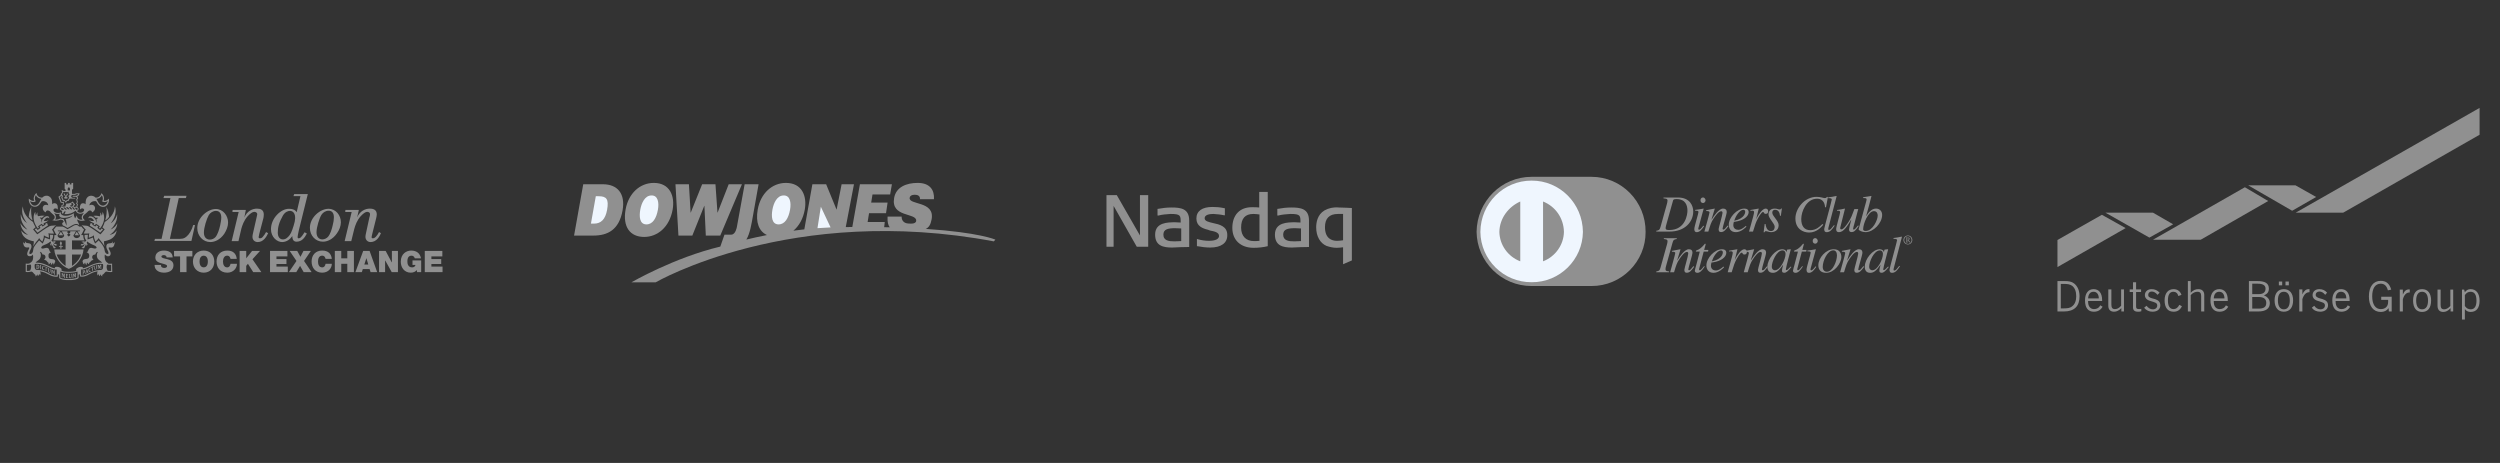 <svg width="1080" height="200" viewBox="0 0 1080 200" fill="none" xmlns="http://www.w3.org/2000/svg">
<rect x="0" y="0" width="1080" height="200" fill="#333333" stroke="none"/>
<path fill-rule="evenodd" clip-rule="evenodd" d="M84.246 97.225L82.695 104.082H66.697L66.942 103.185H69.798L73.635 85.552H70.615L70.94 84.573H80.572L80.327 85.552H77.226L73.39 103.185H76.491C78.532 103.185 79.348 103.266 80.654 102.123C81.634 101.307 82.858 99.511 83.43 97.226H84.246V97.225ZM90.858 104.57C87.757 104.57 85.226 101.957 85.226 98.53C85.226 93.96 89.715 90.286 93.225 90.286C96.408 90.286 98.531 93.225 98.531 96.082C98.531 97.796 97.878 99.429 96.898 100.979C95.103 103.592 92.735 104.57 90.858 104.57ZM95.592 93.96C95.592 92.409 94.94 91.103 93.306 91.103C92.082 91.103 90.858 91.838 90.204 92.898C89.306 94.45 88.082 98.285 88.082 100.489C88.082 102.775 89.471 103.511 90.613 103.511C91.51 103.511 92.49 103.101 93.061 102.449C94.041 101.306 94.695 99.184 95.103 97.389C95.347 96.082 95.592 95.102 95.592 93.96ZM106.203 90.695L105.551 93.96C106.692 91.184 109.061 90.123 111.019 90.123C112.488 90.123 113.957 90.613 113.957 92.653C113.957 93.225 113.876 93.714 113.795 94.205L112.001 101.061C111.756 102.285 111.837 101.958 111.756 102.204C111.592 102.94 112.081 102.94 112.408 102.94C112.899 102.94 113.306 102.614 113.552 102.285C114.368 101.226 114.285 101.471 114.94 100.245L115.838 100.735C115.183 102.123 113.877 104.571 111.347 104.571C110.122 104.571 109.063 103.755 109.063 102.285C109.063 101.878 109.144 101.552 109.225 101.061L110.858 93.879C110.939 93.47 111.02 93.062 111.103 92.736C111.265 91.838 110.367 91.511 109.877 91.511C109.062 91.511 108.082 92.246 107.019 93.388C105.388 95.184 104.652 97.388 104.245 98.857L103.02 104.163H100.081L103.101 91.592H100.408L100.49 90.695H106.203ZM132.57 100.898C131.508 102.939 130.284 104.325 128.243 104.408C126.61 104.489 126.366 103.184 126.283 102.367V101.957L126.04 102.283C125.385 103.264 123.835 104.569 121.875 104.569C119.672 104.569 117.06 102.447 117.06 99.019C117.06 94.203 121.387 90.203 124.733 90.203C126.774 90.203 127.671 90.855 128.162 91.673L129.793 84.735H126.774L127.099 83.836H132.976L129.14 99.345C128.814 100.897 128.569 101.795 128.569 102.366C128.569 102.855 128.732 103.019 129.14 102.938C129.793 102.855 130.038 102.447 130.529 101.876C130.69 101.632 131.426 100.571 131.59 100.326L132.57 100.898ZM125.304 91.102C124.407 91.102 123.182 91.511 122.202 93.143C120.49 96.164 119.999 98.285 119.999 100.489C119.999 102.449 120.978 103.428 122.202 103.428C122.774 103.428 123.509 103.266 124.243 102.53C125.55 101.387 126.04 100.083 126.856 97.47C128.569 92.327 126.528 91.102 125.304 91.102ZM139.508 104.408C136.405 104.408 133.874 101.878 133.874 98.448C133.874 93.878 138.365 90.204 141.875 90.204C145.139 90.204 147.261 93.06 147.261 95.999C147.261 97.632 146.608 99.346 145.547 100.814C143.752 103.428 141.385 104.408 139.508 104.408ZM144.242 93.878C144.242 92.246 143.59 91.022 141.956 91.022C140.732 91.022 139.509 91.756 138.854 92.817C137.957 94.286 136.732 98.204 136.732 100.326C136.732 102.693 138.121 103.427 139.263 103.427C140.161 103.427 141.14 102.938 141.711 102.283C142.689 101.14 143.344 99.101 143.751 97.224C144.077 96 144.242 94.938 144.242 93.878ZM155.017 90.695L154.281 93.96C155.424 91.184 157.791 90.123 159.75 90.123C161.3 90.123 162.769 90.613 162.769 92.653C162.769 93.225 162.607 93.714 162.525 94.205L160.811 101.061C160.568 102.285 160.568 101.958 160.568 102.204C160.404 102.94 160.811 102.94 161.137 102.94C161.628 102.94 162.037 102.614 162.364 102.285C163.18 101.226 163.097 101.471 163.75 100.245L164.566 100.735C163.995 102.123 162.689 104.571 160.078 104.571C158.934 104.571 157.873 103.755 157.873 102.285C157.873 101.878 157.956 101.552 158.037 101.061L159.587 93.879C159.751 93.47 159.832 93.062 159.832 92.736C159.996 91.838 159.179 91.511 158.608 91.511C157.872 91.511 156.893 92.246 155.831 93.388C154.2 95.184 153.464 97.388 153.057 98.857L151.749 104.163H148.894L151.913 91.592H149.139L149.22 90.695H155.017ZM28.087 84.409H28.74L28.822 83.674H29.474L28.658 85.061C28.658 85.225 28.903 85.144 29.067 85.144L29.149 85.061V85.714C28.496 85.959 27.761 85.714 27.761 85.714V85.061C27.843 85.144 28.17 85.225 28.251 85.061L27.434 83.674H28.087V84.409ZM14.211 95.837C14.373 96.082 14.456 96.326 14.536 96.572C14.781 97.143 15.026 97.633 15.353 98.204L14.293 99.102C14.864 99.837 15.517 100.489 16.088 101.225C17.802 100 19.516 98.694 21.394 97.715C22.21 97.307 23.353 97.633 24.25 97.225C23.516 97.797 23.108 98.612 22.454 99.184C22.863 99.674 23.026 100.327 23.353 100.899C22.536 100.899 21.639 100.98 20.904 100.735C21.067 101.143 21.067 102.204 21.149 102.695C20.414 102.369 19.598 102.204 18.945 101.634C19.026 102.695 18.618 103.513 18.291 104.41C17.721 103.919 17.231 103.43 16.904 102.858C16.577 103.594 15.844 104.165 15.353 104.899L14.293 106.451C14.537 105.796 14.619 104.982 14.619 104.246C12.579 103.921 10.294 102.941 9.476 100.817C9.316 100.4 9.233 99.958 9.231 99.512C9.802 100.655 11.026 101.307 12.17 101.472C10.374 100.41 8.986 98.532 8.822 96.411C9.394 97.554 10.618 98.696 11.761 99.186V99.104C9.884 97.309 8.74 95.104 8.986 92.492C9.337 94.1 10.304 95.507 11.68 96.409C10.129 94.369 8.986 91.839 9.885 89.145C9.966 91.919 11.844 94.368 14.211 95.837ZM47.841 96.49C49.31 95.592 50.207 94.041 50.616 92.572C50.779 95.184 49.637 97.388 47.76 99.183C48.984 98.693 50.127 97.632 50.698 96.49C50.616 97.877 49.964 99.102 48.984 100.162C48.494 100.653 47.923 101.141 47.352 101.47C47.89 101.381 48.412 101.216 48.903 100.979C49.508 100.619 50.013 100.114 50.372 99.51C50.29 101.224 48.985 102.856 47.434 103.51C46.617 103.835 45.802 104.081 44.903 104.243C44.903 104.979 44.985 105.793 45.23 106.448C44.578 105.387 43.76 104.324 42.944 103.346C42.807 103.203 42.697 103.037 42.618 102.855C42.292 103.427 41.802 103.916 41.231 104.407C40.906 103.51 40.497 102.693 40.579 101.631C39.926 102.283 39.109 102.366 38.375 102.692C38.375 102.039 38.375 101.385 38.62 100.813C37.722 100.977 36.825 100.896 36.171 100.896C36.416 100.324 36.661 99.671 37.069 99.181C36.334 98.609 35.926 97.794 35.273 97.222C36.007 97.548 37.151 97.385 37.967 97.63C38.867 98.126 39.738 98.671 40.579 99.262L42.782 100.812L43.354 101.222H43.436L45.232 99.099L44.253 98.282C44.66 97.548 44.987 96.731 45.232 95.916C47.599 94.365 49.558 91.998 49.64 89.14C50.534 91.837 49.392 94.45 47.841 96.49Z" fill="#909090"/>
<path fill-rule="evenodd" clip-rule="evenodd" d="M14.048 95.184C13.395 94.858 12.824 94.205 12.415 93.633C12.497 92.083 12.905 90.695 13.558 89.308C13.231 91.347 13.558 93.388 14.048 95.184ZM47.106 93.714C46.697 94.286 46.127 94.858 45.474 95.184C45.964 93.388 46.291 91.347 45.964 89.388C46.638 90.737 47.027 92.209 47.106 93.714ZM15.517 93.144C15.68 92.654 15.844 92.164 16.171 91.674C16.171 92.246 16.089 92.899 16.416 93.388C17.313 93.225 18.375 93.062 19.354 93.225C18.864 93.388 18.293 93.797 18.048 94.286C17.966 94.204 17.966 94.041 17.885 93.96C17.64 93.96 17.395 94.042 17.15 94.042L17.885 94.777C17.803 95.185 17.722 95.756 17.885 96.164C17.967 95.102 18.538 94.123 19.436 93.633C19.926 93.388 20.497 93.225 20.987 93.551C21.231 93.796 21.313 94.123 21.231 94.45C21.231 94.286 21.068 94.123 20.905 94.041C20.171 93.796 19.599 94.367 19.191 94.939C19.109 95.02 18.946 95.183 18.946 95.347C19.272 95.592 19.681 95.51 20.089 95.428C20.416 95.347 20.66 95.265 20.987 95.02C20.416 95.836 19.517 96.163 18.784 96.49L19.027 96.898C18.864 97.061 18.701 97.225 18.538 97.307L18.048 96.655C17.477 97.062 16.905 97.389 16.416 97.798L16.823 98.369C16.66 98.532 16.498 98.696 16.334 98.696C14.946 96.9 13.885 94.287 14.946 92.002L15.273 91.512C15.272 92.083 15.272 92.654 15.517 93.144ZM43.514 98.286L43.188 98.695C43.026 98.695 42.861 98.531 42.699 98.45C42.781 98.205 43.026 98.041 43.108 97.797C42.618 97.388 42.046 97.062 41.475 96.654L40.984 97.306H40.904C40.741 97.142 40.577 97.061 40.414 96.979C40.496 96.817 40.659 96.654 40.741 96.49C40.414 96.327 40.087 96.245 39.761 96C39.272 95.837 38.782 95.51 38.537 95.022C39.027 95.429 39.842 95.592 40.577 95.429C40.577 95.266 40.414 95.186 40.414 95.022C40.005 94.45 39.352 93.96 38.618 94.042C38.455 94.042 38.373 94.205 38.292 94.368V94.45C38.21 94.286 38.21 93.878 38.374 93.715C38.619 93.389 39.027 93.389 39.434 93.47C40.333 93.633 41.23 94.45 41.475 95.349C41.556 95.593 41.556 95.92 41.638 96.246C41.801 95.756 41.719 95.102 41.638 94.777C41.883 94.532 42.128 94.287 42.373 94.124C42.128 94.042 41.883 94.042 41.638 93.961C41.638 94.043 41.556 94.206 41.475 94.287C41.23 93.879 40.741 93.389 40.169 93.308C41.066 93.063 42.209 93.225 43.108 93.47C43.433 92.981 43.352 92.327 43.27 91.756C43.679 92.164 43.842 92.654 44.005 93.225C44.25 92.654 44.331 92.164 44.25 91.511C45.718 93.633 44.821 96.49 43.514 98.286Z" fill="#909090"/>
<path fill-rule="evenodd" clip-rule="evenodd" d="M28.577 79.676H29.394V79.022H30.128V79.676H30.863V79.022H31.598V81.553L31.108 81.962V83.758H32.495C32.577 83.594 32.74 83.431 32.986 83.513H34.373C34.291 83.922 34.128 84.411 33.72 84.656C33.609 84.758 33.464 84.817 33.313 84.819C33.638 85.064 33.72 85.472 33.638 85.88C33.556 86.044 33.475 86.207 33.313 86.289C33.638 86.778 33.72 87.432 33.313 87.921C34.047 88.329 33.313 88.9 33.395 89.472C33.639 89.635 33.884 89.798 33.966 90.124C33.966 90.451 33.884 90.777 33.639 90.941C33.557 91.023 33.395 91.023 33.314 91.023C33.314 91.268 33.559 91.513 33.803 91.676C34.293 92.001 35.11 91.921 35.681 91.676C35.926 91.513 36.253 91.186 36.334 90.859C36.416 90.696 36.334 90.533 36.252 90.37C36.007 90.043 35.599 89.961 35.273 90.043C35.007 90.13 34.778 90.302 34.62 90.532C34.375 89.635 34.457 88.491 35.273 87.92C35.681 87.757 36.252 87.757 36.661 88.002C36.743 88.002 36.824 88.166 36.987 88.246C36.905 86.94 37.069 85.553 38.293 84.818C39.028 84.409 40.088 84.492 40.823 84.981L41.313 85.39C41.761 85.427 42.209 85.331 42.601 85.113C42.994 84.895 43.312 84.565 43.517 84.166C43.681 84.002 43.762 83.676 43.762 83.431C44.234 83.779 44.588 84.262 44.778 84.816C44.968 85.371 44.983 85.97 44.824 86.534C44.742 86.615 44.824 86.696 44.906 86.777C45.804 86.941 46.457 86.37 47.109 85.798C47.191 87.185 46.7 88.573 45.395 89.226C44.661 89.552 43.681 89.389 43.029 88.9C42.376 88.41 41.967 87.757 41.641 87.104C41.396 86.777 40.907 86.859 40.417 86.941C39.764 87.023 39.111 87.513 38.784 88.085C38.703 88.329 38.621 88.493 38.621 88.737C38.703 88.737 38.866 88.655 38.948 88.573C39.52 88.329 40.254 88.491 40.662 88.9C41.071 89.309 41.151 89.961 40.988 90.451C40.825 91.023 40.253 91.594 39.763 91.758C39.681 91.186 39.355 90.941 39.029 90.941C38.212 90.777 37.885 91.594 37.315 92.001C36.743 92.573 35.763 92.981 35.844 93.879C35.844 94.287 36.089 94.696 36.416 94.94C36.579 95.022 36.743 95.103 36.906 95.103C35.844 95.512 34.375 95.593 33.478 94.777C33.233 95.103 33.559 95.757 33.641 95.838C33.885 96.327 34.212 96.736 34.212 97.308C33.722 96.818 33.152 96.655 32.417 96.818C32.417 96.818 32.008 96.818 30.131 97.961C29.642 98.287 29.234 98.451 29.234 98.451C29.234 98.451 29.071 98.369 28.989 98.369C28.417 97.961 27.765 97.635 27.193 97.39C26.982 97.17 26.865 96.877 26.867 96.573C26.905 96.415 26.986 96.27 27.101 96.155C27.217 96.04 27.361 95.959 27.52 95.921V95.757L27.112 95.104C26.81 95.033 26.51 94.951 26.213 94.859C25.152 95.349 23.683 95.512 22.541 95.104C22.948 95.023 23.357 94.778 23.52 94.369C23.683 93.962 23.683 93.39 23.357 93.063C22.785 92.41 22.051 92.002 21.562 91.268C21.235 91.023 20.745 90.859 20.338 90.942C20.174 91.01 20.034 91.123 19.933 91.267C19.831 91.412 19.774 91.582 19.766 91.759C19.113 91.514 18.46 90.697 18.46 89.963C18.46 89.391 18.704 88.983 19.113 88.656C19.684 88.412 20.42 88.412 20.827 88.738C20.827 88.167 20.502 87.677 20.093 87.35C19.521 86.942 18.623 86.698 17.971 87.024C17.481 87.759 17.073 88.493 16.339 88.983C15.685 89.391 14.707 89.473 13.971 89.065C12.829 88.412 12.339 87.106 12.42 85.8C12.829 86.127 13.317 86.534 13.807 86.698C14.052 86.779 14.542 86.861 14.787 86.617C14.624 86.372 14.542 85.882 14.542 85.719C14.624 84.822 15.031 83.924 15.766 83.352C15.766 84.169 16.501 84.984 17.235 85.229C17.562 85.311 17.888 85.393 18.215 85.393C18.867 84.74 19.684 84.414 20.581 84.577C21.316 84.74 22.051 85.393 22.296 86.047C22.541 86.7 22.541 87.516 22.541 88.251C22.866 87.842 23.357 87.679 23.928 87.842C24.499 87.924 24.825 88.576 24.907 89.066C24.989 89.556 24.989 90.127 24.907 90.535C24.662 90.209 24.337 89.964 23.846 90.046C23.601 90.046 23.356 90.128 23.193 90.373C23.029 90.617 23.111 91.025 23.275 91.27C23.846 92.005 24.907 92.087 25.724 91.923C25.969 91.841 26.133 91.76 26.376 91.678C26.213 91.923 26.213 92.331 26.458 92.575C27.275 93.392 28.662 93.31 29.723 93.065C30.544 92.823 31.338 92.496 32.09 92.087C31.519 92.821 32.254 93.637 32.417 94.371C32.661 93.964 32.989 93.555 33.152 93.065C33.233 93.882 33.722 94.616 34.539 94.861C34.865 94.943 35.274 94.943 35.681 94.861C35.356 94.453 35.192 93.964 35.356 93.474C35.437 92.821 36.09 92.494 36.172 91.923C35.52 92.331 34.54 92.493 33.804 92.168C33.315 92.005 32.907 91.515 32.661 91.025C31.356 92.087 29.723 92.657 27.846 92.494C28.009 92.087 28.254 91.76 28.417 91.352H27.765L27.193 92.413C26.97 92.284 26.797 92.082 26.703 91.842C26.703 91.597 26.784 91.27 26.947 91.107C26.866 91.025 26.703 91.025 26.621 91.025C26.448 90.972 26.291 90.877 26.163 90.749C26.035 90.621 25.94 90.464 25.887 90.29C25.887 89.883 26.131 89.475 26.54 89.475C26.54 89.312 26.458 88.985 26.54 88.822C26.582 88.704 26.66 88.601 26.762 88.528C26.864 88.455 26.986 88.415 27.112 88.414C27.112 88.414 27.112 88.332 27.193 88.332V87.76L26.213 87.515L25.234 84.984C25.234 84.984 25.969 84.495 26.296 84.25C26.05 84.087 26.378 83.924 26.378 83.678L26.785 83.188C26.704 82.779 26.785 82.372 26.622 82.045C27.031 82.208 27.357 82.535 27.766 82.535L28.337 82.453V81.963L27.929 81.554V79.022H28.581V79.676H28.577ZM29.72 80.9C29.149 81.144 29.23 81.716 29.23 82.287H30.209C30.209 81.961 30.29 81.715 30.209 81.389C30.128 81.226 29.964 80.9 29.72 80.9ZM27.108 82.778L27.189 83.349C27.026 83.594 26.78 83.758 26.78 84.084L27.189 84.656C27.189 84.9 27.026 85.145 26.944 85.39L27.435 86.37H27.924L28.414 86.941L28.904 86.37H29.312L29.883 85.39C29.72 85.145 29.556 84.9 29.556 84.656L30.047 84.084C29.965 83.758 29.802 83.594 29.639 83.349V82.778L29.149 83.022C28.645 82.859 28.102 82.859 27.598 83.022L27.108 82.778ZM32.903 83.92C32.822 84.001 32.74 84.083 32.577 84.165C32.168 84.247 31.515 84.083 31.108 84.247C30.944 84.329 30.863 84.492 30.781 84.656C30.781 84.818 30.699 85.063 30.863 85.145C31.19 85.635 31.924 85.472 32.414 85.472L32.577 85.635C32.577 85.717 32.495 85.798 32.414 85.798H30.128C29.965 86.125 29.72 86.37 29.72 86.777H29.067L28.414 87.594L27.762 86.777H27.027V86.534L26.455 85.39C26.546 85.176 26.628 84.958 26.7 84.737L26.537 84.573L25.803 85.145L26.537 87.186L27.19 87.349V87.186H27.599L27.517 88.573C27.517 88.818 27.273 88.655 27.109 88.737C26.864 88.9 27.027 89.309 26.945 89.472C27.12 89.345 27.323 89.264 27.537 89.236C27.751 89.207 27.969 89.233 28.17 89.309L28.66 87.921C29.64 88.003 30.701 87.758 31.436 87.023C31.68 87.513 32.007 87.921 32.415 88.329V88.574C32.415 88.819 32.17 88.574 32.006 88.738C31.843 88.738 31.843 89.064 31.843 89.228L32.169 89.473C32.414 89.31 32.741 89.31 32.986 89.31L33.23 88.331L32.822 87.841C32.985 87.759 33.066 87.596 33.148 87.433C33.228 87.024 33.148 86.617 32.822 86.29C33.148 86.127 33.23 85.881 33.23 85.555C33.149 84.739 32.169 85.065 31.598 84.983C31.272 84.983 31.272 84.575 31.598 84.575C32.169 84.575 32.904 84.656 33.394 84.412C33.638 84.33 33.801 84.086 33.801 83.922H32.903V83.92ZM15.517 84.328L15.436 84.409C14.946 85.144 14.946 86.206 15.436 86.94C15.273 87.022 15.191 87.103 15.027 87.185C14.375 87.43 13.558 87.267 12.986 86.859C13.149 87.512 13.558 88.246 14.211 88.654C14.782 88.899 15.435 88.899 15.925 88.572C17.068 87.92 17.231 86.776 17.884 85.879C16.904 85.879 15.925 85.226 15.517 84.328ZM43.923 84.328C43.596 85.307 42.617 85.879 41.637 85.879C42.208 86.695 42.372 87.675 43.269 88.409C43.759 88.736 44.33 88.981 44.983 88.736C45.8 88.491 46.37 87.675 46.535 86.858C46.29 87.021 45.964 87.184 45.637 87.266C45.065 87.348 44.494 87.266 44.086 86.94C44.168 86.858 44.168 86.776 44.25 86.695C44.575 85.961 44.494 84.981 43.923 84.328ZM31.271 87.593L30.699 88.001C30.699 88.165 30.862 88.246 30.944 88.328C30.944 88.409 30.944 88.653 30.862 88.653C30.78 88.735 30.536 88.653 30.454 88.735C30.29 88.735 30.209 88.898 30.209 89.061C30.454 89.061 30.699 89.061 30.862 89.306C31.026 89.224 31.189 89.061 31.433 89.142C31.433 88.897 31.433 88.734 31.596 88.489C31.596 88.407 31.76 88.326 31.841 88.326C31.626 88.103 31.435 87.857 31.271 87.593ZM30.455 89.471C30.291 89.389 29.965 89.389 29.802 89.552C30.211 89.797 30.292 90.368 30.782 90.45C30.945 90.532 31.109 90.45 31.191 90.368C30.944 90.124 30.781 89.715 30.455 89.471ZM29.149 89.471C28.904 89.389 28.74 89.471 28.577 89.634L29.23 90.286C29.475 90.45 29.802 90.531 30.046 90.368C29.72 90.041 29.476 89.634 29.149 89.471ZM31.108 89.552C31.353 89.879 31.515 90.204 31.842 90.531C31.932 90.572 32.03 90.593 32.128 90.593C32.227 90.593 32.324 90.572 32.414 90.531C32.169 90.204 32.005 89.879 31.762 89.634C31.598 89.471 31.271 89.471 31.108 89.552ZM28.005 89.634C27.761 89.552 27.516 89.552 27.353 89.715C27.68 89.96 27.924 90.286 28.251 90.531C28.414 90.613 28.741 90.531 28.904 90.449C28.577 90.124 28.332 89.797 28.005 89.634ZM32.332 89.797C32.577 90.041 32.741 90.449 33.067 90.613C33.23 90.695 33.394 90.695 33.475 90.531C33.557 90.449 33.557 90.287 33.557 90.123C33.312 89.715 32.74 89.634 32.332 89.797ZM26.863 89.879C26.781 89.797 26.618 89.879 26.454 89.879C26.372 89.961 26.372 90.124 26.372 90.286C26.454 90.45 26.536 90.613 26.699 90.613C27.025 90.695 27.434 90.695 27.678 90.531C27.435 90.286 27.19 89.961 26.863 89.879ZM23.353 92.001C23.924 92.735 24.413 93.633 24.006 94.531C23.924 94.694 23.843 94.776 23.762 94.857C24.659 94.939 25.394 94.775 26.047 94.367C26.455 94.531 26.945 94.612 27.435 94.612C27.924 95.591 28.414 96.489 28.74 97.55C28.822 96.816 28.74 95.999 28.577 95.265C28.495 95.021 28.414 94.775 28.332 94.612C28.985 94.53 29.639 94.285 30.21 94.04C30.618 93.796 31.108 93.551 31.435 93.061C30.374 93.713 29.149 94.04 27.762 94.122C26.945 94.122 26.047 94.122 25.64 93.306C25.477 92.979 25.722 92.571 25.803 92.326C24.986 92.572 24.006 92.409 23.353 92.001ZM20.741 97.389L18.456 98.94L16.252 100.49H16.171L15.027 99.103C15.19 98.94 15.436 98.776 15.599 98.613L16.252 99.348C16.66 99.103 17.068 98.776 17.477 98.45C17.395 98.287 17.15 98.041 17.068 97.878L17.885 97.226L18.375 97.878C18.783 97.553 19.272 97.308 19.68 97.062L19.517 96.736C19.762 96.572 20.007 96.409 20.334 96.327L20.741 97.389ZM40.005 96.735L39.842 97.061L41.148 97.877C41.312 97.715 41.475 97.469 41.638 97.307L42.455 97.877L42.046 98.449L43.27 99.428C43.515 99.184 43.679 98.939 43.923 98.694C44.086 98.775 44.331 98.939 44.494 99.102V99.184L43.269 100.489L40.331 98.449L38.78 97.469L39.188 96.326C39.515 96.409 39.76 96.572 40.005 96.735ZM25.312 101.632L26.291 100.082L27.272 101.632H25.312ZM34.128 101.632H32.251C32.519 101.098 32.819 100.581 33.149 100.082C33.474 100.573 33.801 101.143 34.128 101.632ZM26.781 104.981C26.618 105.306 26.537 105.795 26.455 106.286C26.618 106.367 26.864 106.286 27.027 106.205H27.109V106.694C26.945 106.613 26.782 106.613 26.537 106.613C26.537 106.858 26.618 107.103 26.537 107.429H26.047C26.047 107.103 26.047 106.858 26.13 106.613C25.884 106.613 25.64 106.613 25.477 106.694V106.205C25.64 106.286 25.884 106.367 26.13 106.286C26.13 105.795 25.966 105.388 25.803 104.981C25.966 104.736 26.211 104.409 26.292 104.164C26.373 104.409 26.618 104.735 26.781 104.981Z" fill="#909090"/>
<path fill-rule="evenodd" clip-rule="evenodd" d="M34.209 97.878H35.188C35.514 98.368 35.923 98.857 36.331 99.184C35.841 99.919 35.596 100.816 35.026 101.552H35.923C36.004 102.369 36.086 103.185 36.494 103.838H31.107V107.755H36.086C35.841 111.346 33.066 114.856 29.718 116.163C26.372 114.856 23.679 111.346 23.434 107.755H28.331V103.838H23.025C23.434 103.185 23.515 102.369 23.515 101.552H24.412V101.471C23.84 100.816 23.678 100.001 23.188 99.266C23.188 99.266 23.106 99.184 23.188 99.184C23.585 98.786 23.94 98.348 24.248 97.878H27.106C27.84 98.204 28.493 98.531 29.146 99.021C30.125 98.532 31.024 97.961 32.002 97.389C32.492 97.226 33.145 97.062 33.634 97.389C33.801 97.551 34.046 97.714 34.209 97.878ZM34.536 99.592H24.985V99.918H25.965L24.821 101.797C24.903 102.042 25.066 102.369 25.311 102.531C25.72 102.856 26.29 102.94 26.78 102.775C27.189 102.614 27.596 102.285 27.759 101.797L26.699 99.918H29.148V100.654H29.637L28.985 101.47L29.72 102.204L30.454 101.47L29.801 100.654H30.291L30.373 99.918H32.822C32.822 99.918 32.087 101.225 31.678 101.797C31.76 101.959 31.923 102.205 32.004 102.369C32.413 102.857 33.065 102.94 33.636 102.776C34.045 102.695 34.535 102.205 34.616 101.798L33.472 99.919H34.534V99.592H34.536ZM28.332 109.96H24.496C25.067 111.837 26.537 113.713 28.332 114.856V109.96ZM31.108 109.96V114.856C32.251 114.122 33.23 113.142 34.046 112.001C34.455 111.346 34.781 110.693 35.026 109.96H31.108ZM43.759 114.367C43.678 114.963 43.678 115.567 43.759 116.162H43.351C43.514 115.752 43.433 115.182 43.433 114.693C43.27 115.101 43.188 115.51 43.107 115.917H42.779C42.779 115.51 42.697 115.182 42.535 114.856V116.082L42.617 116.163C42.454 116.244 42.29 116.244 42.208 116.244L42.29 116.082C42.29 115.592 42.29 115.021 42.208 114.53C42.372 114.449 42.535 114.449 42.779 114.449C42.779 114.694 42.942 115.021 42.942 115.266C43.024 115.021 43.187 114.694 43.187 114.368H43.759V114.367ZM17.721 114.774V116.162L17.803 116.324C17.64 116.324 17.477 116.243 17.313 116.243L17.395 116.081C17.395 115.51 17.477 114.938 17.313 114.448L17.803 114.529L17.721 114.774ZM41.801 114.774C41.719 115.346 41.964 116.081 41.475 116.407C41.23 116.488 40.984 116.569 40.822 116.407L40.741 116.243V115.019L40.659 114.938C40.741 114.855 40.984 114.774 41.148 114.774L40.984 114.938L41.066 116.162C41.229 116.407 41.392 116.162 41.475 116.081V114.855L41.393 114.693C41.556 114.612 41.719 114.612 41.883 114.529L41.801 114.774ZM16.904 114.693C17.067 115.101 17.067 115.51 16.822 115.836C16.577 116.244 16.088 116.162 15.598 116.162C15.924 115.752 15.761 115.101 15.761 114.529C15.761 114.448 15.679 114.448 15.679 114.367C16.17 114.367 16.659 114.284 16.904 114.693ZM16.17 114.612L16.088 115.917C16.251 115.917 16.415 115.917 16.497 115.753C16.659 115.511 16.659 115.101 16.578 114.775C16.497 114.612 16.334 114.612 16.17 114.612ZM19.19 114.938V115.346C19.026 115.265 18.945 115.02 18.7 115.101C18.375 115.346 18.456 115.673 18.537 115.998C18.537 116.162 18.619 116.324 18.782 116.408C18.945 116.408 19.026 116.408 19.19 116.325V116.735C18.782 116.735 18.456 116.654 18.21 116.244C18.047 115.918 18.047 115.347 18.291 115.101C18.454 114.856 18.7 114.775 18.945 114.856C19.026 114.855 19.109 114.938 19.19 114.938ZM40.495 115.265V115.346C40.332 115.265 40.25 115.265 40.086 115.346L40.004 115.427C40.086 115.836 40.004 116.407 40.168 116.815L39.678 117.06C39.841 116.569 39.678 115.998 39.76 115.51C39.597 115.51 39.433 115.752 39.351 115.917C39.269 115.753 39.351 115.592 39.351 115.427C39.678 115.265 40.004 115.182 40.413 114.938C40.495 115.02 40.495 115.182 40.495 115.265ZM20.496 115.998C20.414 115.836 20.252 115.673 20.087 115.673C20.006 116.163 20.006 116.734 20.087 117.142L19.679 116.98C19.761 116.489 19.679 115.999 19.761 115.428C19.597 115.428 19.516 115.347 19.352 115.428V115.102L20.495 115.593V115.998H20.496ZM39.106 115.998C39.106 115.917 38.944 115.917 38.861 115.917C38.765 115.979 38.685 116.063 38.628 116.163C38.571 116.263 38.54 116.375 38.536 116.489C38.536 116.734 38.536 117.061 38.78 117.142C38.944 117.225 39.106 117.061 39.188 116.897V117.307C39.026 117.388 38.78 117.552 38.617 117.469C38.49 117.415 38.383 117.323 38.31 117.207C38.236 117.09 38.201 116.953 38.208 116.816C38.127 116.325 38.29 115.918 38.78 115.673C38.861 115.592 39.025 115.673 39.106 115.592V115.998ZM21.149 115.917L21.067 116.081V117.306C21.067 117.387 21.23 117.468 21.312 117.551C21.394 117.551 21.557 117.468 21.557 117.387C21.475 116.979 21.638 116.489 21.475 116.081L21.884 116.324C21.721 116.569 21.802 116.896 21.802 117.224C21.802 118.038 21.149 117.793 20.986 117.631C20.822 117.468 20.741 117.387 20.741 117.141C20.659 116.652 20.823 116.081 20.659 115.671L21.149 115.917ZM22.782 116.653C22.782 116.979 22.864 117.225 22.945 117.551C23.109 117.306 23.19 117.06 23.272 116.815C23.354 116.815 23.598 116.815 23.762 116.896L23.68 117.141L23.762 118.448V118.61C23.68 118.691 23.435 118.61 23.353 118.61C23.271 118.529 23.435 118.448 23.435 118.448V117.141C23.272 117.551 23.109 117.876 23.026 118.202L22.781 118.119C22.781 117.711 22.618 117.305 22.536 116.895C22.454 117.354 22.454 117.824 22.536 118.283C22.372 118.283 22.291 118.202 22.209 118.202H22.128L22.209 118.119C22.291 117.63 22.209 117.06 22.209 116.569L22.128 116.407L22.782 116.653ZM37.719 116.324C37.801 116.815 37.964 117.224 38.128 117.631L38.209 117.793C38.046 117.793 37.883 117.957 37.719 117.957C37.801 117.793 37.719 117.712 37.719 117.549C37.556 117.549 37.393 117.63 37.23 117.711C37.23 117.875 37.23 118.037 37.311 118.202C37.148 118.283 36.984 118.364 36.822 118.364C37.066 117.792 37.148 117.223 37.23 116.652V116.488C37.393 116.407 37.556 116.324 37.719 116.324ZM37.637 117.306L37.474 116.653L37.311 117.387L37.637 117.306ZM36.74 116.979C36.822 117.141 36.822 117.468 36.658 117.631C36.576 117.793 36.331 117.793 36.086 117.876C36.086 118.119 36.086 118.365 36.168 118.529C36.004 118.61 35.841 118.529 35.678 118.61C35.841 118.119 35.76 117.551 35.76 116.979L35.678 116.815C36.087 116.896 36.495 116.57 36.74 116.979ZM36.087 116.979V117.631C36.169 117.631 36.332 117.631 36.332 117.551C36.414 117.387 36.414 117.225 36.414 117.141C36.413 116.979 36.168 116.979 36.087 116.979Z" fill="#909090"/>
<path fill-rule="evenodd" clip-rule="evenodd" d="M22.945 101.47C23.027 102.368 22.782 103.184 22.21 103.918C22.293 104.082 22.455 104.244 22.537 104.326C22.863 104.326 23.109 104.409 23.272 104.245C23.517 104.083 23.68 104.245 23.762 104.409C23.924 104.409 24.006 104.409 24.169 104.326C24.169 104.409 24.088 104.571 24.006 104.571C23.926 104.654 23.926 104.654 23.844 104.654C23.681 104.816 23.599 104.979 23.354 104.896C23.272 104.735 23.109 104.816 22.945 104.816C23.19 105.06 23.435 105.306 23.762 105.387H24.252C24.414 105.468 24.333 105.713 24.496 105.795H24.74C24.659 106.04 24.332 105.959 24.168 106.123C23.761 106.204 23.598 105.795 23.353 105.713L22.944 105.387C22.944 105.795 23.108 106.123 23.353 106.449C23.516 106.53 23.679 106.53 23.762 106.611C23.924 106.691 23.762 106.936 24.006 106.936H24.25C24.087 107.181 23.761 107.1 23.598 107.262C23.435 107.345 23.272 107.262 23.108 107.181C23.026 107.019 23.026 106.855 23.026 106.69C22.618 106.283 22.454 105.712 22.291 105.223C22.209 105.304 22.128 105.385 22.209 105.466C22.209 105.549 22.372 105.711 22.209 105.876C22.128 105.957 22.209 106.121 22.209 106.202C22.128 106.121 22.047 106.038 21.884 105.957C21.802 105.957 21.558 105.793 21.802 105.385C21.802 105.14 21.966 104.894 22.047 104.652C22.047 104.569 21.884 104.407 21.802 104.324C20.822 105.223 19.598 105.631 18.454 106.121C18.211 106.283 17.884 106.61 17.802 106.935C17.802 107.099 17.884 107.18 18.047 107.345C19.026 107.59 19.843 106.69 20.822 107.262C21.475 107.672 21.149 108.733 22.047 108.976C21.638 109.14 21.149 109.386 20.986 109.874C20.904 110.365 20.904 111.1 21.23 111.507C21.965 112.323 23.516 111.507 23.843 112.812C23.843 113.057 23.843 113.303 23.598 113.467C23.599 113.614 23.562 113.759 23.49 113.887C23.419 114.016 23.315 114.124 23.19 114.2L22.945 114.281C23.027 114.12 23.109 113.956 23.027 113.793C22.963 113.647 22.847 113.531 22.701 113.467C22.701 113.629 22.619 113.875 22.538 114.039C22.375 114.281 22.13 114.281 21.886 114.364C22.049 114.12 22.049 113.955 21.968 113.71C21.968 113.629 21.886 113.467 21.804 113.467C21.641 113.793 21.314 114.12 20.906 114.2C20.988 114.039 21.069 113.875 20.988 113.629C20.988 113.303 20.498 113.384 20.416 113.057C20.09 112.566 19.6 112.24 19.028 112.323C19.355 111.833 19.845 111.343 19.6 110.69C19.518 110.365 19.192 110.038 18.865 109.957H18.376C18.213 109.466 17.886 108.895 17.396 108.813C17.314 108.813 17.314 108.732 17.233 108.813C17.723 109.466 17.805 110.608 17.396 111.426C17.07 112.404 15.927 112.65 15.355 113.467C18.049 113.303 20.172 114.445 22.294 115.508C22.702 115.67 23.192 115.834 23.681 115.916C23.763 115.671 23.681 115.425 23.926 115.344C24.741 115.099 25.721 115.344 26.374 115.916C26.701 116.16 26.538 116.651 26.619 116.977C26.945 117.139 27.354 117.139 27.763 117.303C29.314 117.465 31.11 117.465 32.579 117.139C32.66 117.058 32.824 117.058 32.905 116.977C32.905 116.651 32.824 116.322 32.987 116.08C33.721 115.425 34.701 115.099 35.599 115.344C35.843 115.508 35.762 115.67 35.762 115.916C37.231 115.752 38.374 114.854 39.68 114.365C41.068 113.794 42.537 113.385 44.17 113.468C43.517 112.651 42.292 112.325 41.966 111.182C41.721 110.446 41.803 109.468 42.292 108.815C42.124 108.812 41.958 108.856 41.814 108.943C41.67 109.029 41.553 109.154 41.476 109.304C41.313 109.549 41.231 109.795 41.15 109.959C40.742 109.959 40.252 110.04 40.006 110.448C39.761 110.773 39.761 111.345 40.006 111.755L40.415 112.327C39.843 112.244 39.353 112.652 39.028 113.141C38.865 113.469 38.375 113.386 38.456 113.796C38.456 113.958 38.456 114.041 38.619 114.122C38.374 114.122 38.129 114.041 37.966 113.796C37.802 113.713 37.802 113.47 37.639 113.47C37.395 113.632 37.477 113.959 37.557 114.204V114.285C37.395 114.368 37.23 114.285 37.068 114.204C36.915 113.989 36.829 113.733 36.823 113.47C36.66 113.47 36.578 113.551 36.496 113.713C36.414 113.796 36.414 113.958 36.414 114.123L36.496 114.285C36.251 114.204 35.925 113.959 35.843 113.713V113.47C35.68 113.306 35.599 112.979 35.68 112.734C36.089 111.265 38.374 112.57 38.538 110.774C38.619 110.203 38.538 109.631 37.966 109.224C37.802 109.143 37.639 109.062 37.395 108.979C38.292 108.737 37.966 107.593 38.864 107.184C39.761 106.777 40.578 107.675 41.476 107.265C41.72 107.184 41.72 107.022 41.72 106.777C41.15 105.96 40.17 105.879 39.353 105.388C38.782 105.062 38.21 104.817 37.721 104.327C37.558 104.41 37.477 104.572 37.477 104.655C37.477 104.898 37.639 105.143 37.721 105.469C37.884 105.633 37.803 105.879 37.639 105.879C37.557 106.041 37.395 106.124 37.23 106.205C37.312 106.124 37.312 106.041 37.312 105.96C37.148 105.879 37.148 105.715 37.23 105.552C37.312 105.469 37.23 105.388 37.23 105.307V105.226C37.069 105.779 36.822 106.302 36.496 106.777C36.496 106.938 36.496 107.102 36.333 107.184C36.17 107.266 36.006 107.265 35.843 107.265C35.68 107.103 35.353 107.184 35.191 106.939C35.353 106.939 35.517 106.939 35.599 106.859C35.599 106.695 35.762 106.614 35.843 106.533C35.925 106.452 36.006 106.533 36.088 106.452C36.333 106.126 36.496 105.797 36.578 105.471H36.496C36.251 105.716 35.925 105.797 35.598 106.043C35.434 106.126 35.272 106.126 35.108 105.962C35.027 106.043 34.782 105.962 34.7 105.798C34.782 105.798 34.945 105.881 35.027 105.717C35.027 105.636 35.108 105.472 35.19 105.391C35.352 105.31 35.515 105.391 35.598 105.472C35.679 105.472 35.842 105.472 35.924 105.31C36.087 105.23 36.332 104.985 36.495 104.82C36.25 104.658 36.005 105.065 35.76 104.82L35.678 104.658C35.594 104.659 35.511 104.636 35.439 104.593C35.367 104.55 35.308 104.488 35.27 104.413V104.33C35.352 104.33 35.514 104.413 35.678 104.413C35.76 104.249 35.841 104.249 36.004 104.249C36.086 104.249 36.249 104.249 36.331 104.33C36.576 104.33 36.821 104.494 36.983 104.249L37.31 103.923C36.739 103.271 36.412 102.373 36.576 101.476C37.066 101.476 37.474 101.476 37.964 101.393C37.882 102.047 37.882 102.781 37.8 103.433C37.8 103.433 38.862 103.191 40.168 102.619C40.25 103.597 40.74 104.414 41.066 105.232C41.555 104.741 42.126 104.415 42.617 103.843C43.596 104.903 44.657 106.046 45.065 107.434C45.229 108.251 45.229 109.229 46.127 109.637C46.29 109.72 46.453 109.72 46.617 109.72C46.779 109.72 46.861 109.556 46.861 109.475C46.943 108.742 46.453 108.251 46.209 107.598C45.883 107.027 45.801 106.046 46.209 105.557C46.781 104.822 47.923 105.393 48.495 104.741C48.577 104.577 48.658 104.415 48.739 104.25C48.821 104.576 48.657 104.903 48.657 105.231C48.82 105.148 49.065 105.067 49.229 104.986L49.719 104.495C49.31 105.392 49.474 106.698 48.25 106.943C47.923 106.943 47.597 106.943 47.27 106.862C47.107 106.862 47.026 106.943 46.944 107.026V107.268C47.27 108.249 48.251 109.228 47.597 110.29C47.27 110.698 46.781 110.779 46.373 110.698C45.965 110.536 45.638 110.29 45.312 109.964L45.23 110.207C45.148 111.433 45.312 112.902 46.455 113.555C46.535 113.555 46.699 113.636 46.781 113.636L46.617 113.8V113.881C47.189 113.962 47.842 113.962 48.413 113.881L48.495 117.472C47.597 117.636 46.617 117.472 45.801 117.31C45.147 117.718 44.902 118.454 44.25 118.696C44.086 118.779 44.086 118.941 44.168 119.106C44.168 119.187 44.25 119.268 44.331 119.351C44.005 119.351 43.678 119.106 43.596 118.86C43.514 118.779 43.514 118.696 43.514 118.534C43.269 118.615 43.188 118.86 43.188 119.106V119.268C42.861 119.187 42.617 118.779 42.617 118.454C42.454 118.454 42.29 118.696 42.29 118.861L42.208 119.025C41.963 118.697 41.882 117.882 42.126 117.392L42.289 117.23C41.799 117.23 41.391 117.392 40.982 117.473C38.779 118.045 36.983 120.004 34.535 119.433V118.535C34.29 118.455 34.126 118.616 33.963 118.697V120.086C33.147 120.821 32.004 120.821 31.025 120.983H28.57C27.532 120.91 26.548 120.709 25.718 120.25L25.556 120.169V118.697C25.393 118.535 25.229 118.535 24.984 118.455V119.433L24.902 119.514C23.922 119.678 22.943 119.433 22.046 119.106L19.433 117.799C18.78 117.556 18.046 117.31 17.229 117.229C17.638 117.637 17.638 118.454 17.311 118.941V119.024C17.229 118.779 17.148 118.533 16.903 118.369C16.821 118.614 16.821 118.86 16.658 119.024C16.576 119.105 16.495 119.186 16.333 119.267C16.333 119.024 16.333 118.695 16.088 118.533C16.007 118.859 15.679 119.267 15.272 119.35H15.19C15.353 119.186 15.435 118.94 15.353 118.778C14.7 118.452 14.374 117.635 13.721 117.309C12.904 117.471 12.007 117.635 11.108 117.471V113.88C11.68 113.961 12.333 113.961 12.904 113.799L12.741 113.635C13.394 113.554 13.884 112.901 14.129 112.33C14.374 111.594 14.374 110.777 14.211 109.963L13.721 110.452C13.312 110.697 12.661 110.777 12.17 110.535C12.009 110.414 11.885 110.251 11.812 110.063C11.74 109.875 11.722 109.671 11.761 109.473C11.843 108.657 12.333 108.004 12.66 107.187C12.66 107.026 12.578 106.943 12.497 106.862C11.762 106.943 11.026 107.026 10.537 106.454C10.047 105.882 10.129 105.066 9.884 104.494C10.129 104.902 10.537 105.066 10.864 105.23C10.864 104.902 10.701 104.575 10.781 104.249C10.944 104.575 11.271 104.902 11.598 104.985C12.251 105.147 12.985 104.985 13.394 105.637C14.129 106.943 12.822 108.004 12.66 109.228C12.66 109.392 12.66 109.473 12.741 109.636C12.904 109.719 13.067 109.8 13.231 109.719C14.618 109.309 14.129 107.678 14.7 106.698C15.272 105.719 16.088 104.74 16.904 103.842C17.394 104.331 17.884 104.74 18.454 105.231C18.781 104.414 19.271 103.597 19.353 102.618C20.088 102.944 20.904 103.19 21.639 103.432C21.639 102.78 21.639 102.046 21.558 101.392C21.966 101.47 22.455 101.387 22.945 101.47ZM15.109 114.041C14.864 114.529 14.946 115.182 15.027 115.753C15.109 116.081 15.353 116.488 15.68 116.569C17.231 116.569 18.7 116.895 19.925 117.467C21.394 118.119 22.7 119.181 24.496 119.019V116.406C23.68 116.487 22.863 116.323 22.128 115.997C19.925 114.855 17.803 113.713 15.109 114.041ZM40.086 114.693L37.474 115.918C36.74 116.243 35.923 116.489 35.026 116.408V119.021C35.76 119.102 36.413 118.938 37.066 118.693L39.596 117.469C40.657 117.061 41.718 116.735 42.861 116.654C43.187 116.571 43.677 116.735 44.004 116.49C44.154 116.414 44.279 116.296 44.365 116.152C44.452 116.008 44.496 115.842 44.494 115.674C44.575 115.183 44.657 114.53 44.413 114.043C42.938 113.877 41.446 114.101 40.086 114.693ZM13.231 114.285C12.66 114.368 12.17 114.448 11.598 114.448V117.061C12.007 117.061 12.497 117.061 12.985 116.897C13.394 116.244 13.557 115.347 13.394 114.53L13.231 114.285ZM46.29 114.285C45.882 115.101 46.045 116.244 46.535 116.98C47.025 117.061 47.514 117.061 48.005 117.061V114.448C47.351 114.448 46.861 114.368 46.29 114.285ZM26.047 117.306V119.919C26.21 120.08 26.537 120.163 26.782 120.244C28.252 120.57 29.965 120.652 31.517 120.406C32.169 120.325 32.904 120.244 33.475 119.835V117.305C32.986 117.55 32.415 117.631 31.843 117.713C29.964 117.959 27.761 117.959 26.047 117.306Z" fill="#909090"/>
<path fill-rule="evenodd" clip-rule="evenodd" d="M27.19 118.12C27.19 118.448 27.272 118.692 27.353 118.936C27.434 118.692 27.515 118.448 27.515 118.203C27.68 118.203 27.924 118.203 28.087 118.284L28.005 118.448C28.087 119.019 28.005 119.507 28.087 119.998H27.68C27.761 119.59 27.761 119.019 27.761 118.61C27.599 118.935 27.436 119.262 27.436 119.671C27.436 119.671 27.273 119.671 27.191 119.59C27.191 119.18 27.028 118.854 26.946 118.447C26.865 118.905 26.865 119.374 26.946 119.833L26.62 119.671C26.783 119.261 26.702 118.774 26.702 118.283C26.62 118.202 26.62 118.038 26.62 117.957L27.19 118.12ZM32.903 118.039C32.74 118.449 32.822 119.019 32.822 119.591V119.672C32.709 119.774 32.564 119.831 32.413 119.834C32.494 119.345 32.494 118.936 32.494 118.448C32.413 118.855 32.25 119.181 32.168 119.591C32.086 119.672 32.005 119.672 31.923 119.672C31.923 119.262 31.76 118.936 31.678 118.611C31.678 119.02 31.596 119.591 31.76 119.999C31.596 119.999 31.433 119.999 31.27 120.08C31.433 119.591 31.352 119.02 31.433 118.449L31.27 118.284C31.515 118.284 31.679 118.284 31.842 118.203C31.924 118.284 31.924 118.448 31.924 118.529L32.087 119.019C32.169 118.692 32.251 118.448 32.251 118.12C32.495 118.12 32.658 118.039 32.903 118.039ZM29.393 118.692C29.231 118.53 29.068 118.53 28.904 118.611V119.02C28.986 119.101 29.149 119.101 29.311 119.02V119.346C29.149 119.263 29.067 119.263 28.904 119.263V119.835C28.986 119.918 29.23 119.918 29.393 119.835H29.476V120.163C29.149 120.163 28.741 120.08 28.414 120.08C28.496 119.918 28.577 119.754 28.577 119.508C28.495 119.1 28.659 118.692 28.414 118.284L29.393 118.365V118.692ZM31.026 118.284C30.862 118.775 30.944 119.345 30.862 119.834C30.862 119.917 30.78 120.079 30.617 120.162C29.964 120.324 29.8 119.834 29.8 119.834C29.8 119.345 29.882 118.775 29.718 118.365H30.209C30.046 118.775 30.127 119.262 30.127 119.753C30.209 119.834 30.29 119.834 30.372 119.917C30.454 119.917 30.617 119.834 30.698 119.753C30.698 119.262 30.698 118.855 30.616 118.448V118.365C30.699 118.284 30.863 118.365 31.026 118.284ZM69.553 114.448C69.553 114.693 69.553 114.939 69.635 115.1C69.88 115.591 70.452 115.753 71.022 115.753C71.431 115.753 72.166 115.591 72.166 114.939C72.166 114.448 71.757 114.284 70.207 113.877C68.737 113.469 67.106 113.061 67.106 111.265C67.106 109.143 68.9 108.245 70.778 108.245C72.737 108.245 74.534 108.979 74.615 111.184H71.921C72.003 110.858 71.839 110.612 71.594 110.448C71.349 110.293 71.067 110.209 70.778 110.203C70.369 110.203 69.717 110.367 69.717 110.858C69.798 111.51 71.104 111.674 72.411 112.001C73.717 112.328 74.941 112.98 74.941 114.614C74.941 116.981 72.82 117.795 70.778 117.795C69.718 117.795 66.78 117.387 66.78 114.449H69.553V114.448ZM77.798 110.774H75.185V108.406H83.103V110.774H80.573V117.55H77.798V110.774ZM86.205 112.979C86.205 110.938 87.266 110.448 88 110.448C88.735 110.448 89.796 110.939 89.796 112.979C89.796 115.018 88.735 115.509 88 115.509C87.266 115.509 86.205 115.02 86.205 112.979ZM83.349 112.979C83.349 115.753 85.226 117.794 88.001 117.794C90.777 117.794 92.573 115.753 92.573 112.979C92.573 110.202 90.777 108.245 88.001 108.245C85.226 108.245 83.349 110.202 83.349 112.979ZM99.592 111.835C99.51 111.509 99.265 110.447 98.123 110.447C96.817 110.447 96.327 111.754 96.327 112.978C96.327 114.201 96.817 115.508 98.123 115.508C99.02 115.508 99.428 114.854 99.592 113.956H102.368C102.368 115.835 100.816 117.792 98.204 117.792C95.184 117.792 93.551 115.67 93.551 112.977C93.551 110.119 95.347 108.243 98.204 108.243C100.654 108.243 102.042 109.548 102.285 111.834H99.592V111.835ZM103.511 108.406H106.367V111.59L108.897 108.406H112.326L109.061 111.999L112.898 117.55H109.388L107.102 113.957L106.367 114.855V117.55H103.511V108.406ZM116.651 108.406H124.161V110.774H119.428V111.916H123.753V114.04H119.428V115.181H124.325V117.55H116.651V108.406ZM128.08 112.733L125.14 108.406H128.407L129.793 110.938L131.1 108.406H134.284L131.345 112.733L134.61 117.55H131.181L129.631 114.855L127.997 117.55H124.814L128.08 112.733ZM140.649 111.835C140.568 111.509 140.324 110.447 139.18 110.447C137.794 110.447 137.385 111.754 137.385 112.978C137.385 114.201 137.795 115.508 139.18 115.508C140.08 115.508 140.487 114.854 140.649 113.956H143.345C143.345 115.835 141.876 117.792 139.18 117.792C136.242 117.792 134.611 115.67 134.611 112.977C134.611 110.119 136.406 108.243 139.18 108.243C141.711 108.243 143.099 109.548 143.345 111.834H140.649V111.835ZM144.649 108.406H147.426V111.59H150.036V108.406H152.893V117.55H150.036V113.957H147.426V117.55H144.649V108.406ZM157.384 114.284L158.282 111.509L159.096 114.284H157.384ZM153.545 117.55H156.322L156.73 116.243H159.668L160.078 117.55H162.936L159.669 108.407H156.895L153.545 117.55ZM163.749 108.406H166.606L169.218 113.304H169.3V108.406H171.913V117.55H169.218L166.445 112.569H166.362V117.55H163.749V108.406ZM180.075 116.653C179.503 117.386 178.525 117.794 177.463 117.794C174.768 117.794 173.137 115.672 173.137 113.061C173.137 109.632 175.585 108.245 177.627 108.245C179.993 108.245 181.462 109.47 181.87 111.591H179.177C179.013 110.939 178.523 110.448 177.788 110.448C175.912 110.448 175.993 112.489 175.993 113.142C175.993 113.958 176.32 115.51 178.035 115.51C178.687 115.51 179.342 115.182 179.503 114.449H178.198V112.489H181.953V117.551H180.157L180.075 116.653ZM183.503 108.406H191.095V110.774H186.362V111.916H190.605V114.04H186.362V115.181H191.177V117.55H183.503V108.406Z" fill="#909090"/>
<g clip-path="url(#clip0_11_1066)">
<path d="M248 101.768L251.958 79.599H260.469C266.716 79.599 270.248 83.609 268.948 90.905C267.456 99.253 262.57 101.768 256.349 101.768H248Z" fill="#909090"/>
<path d="M255.28 96.599H256.625C259.588 96.599 261.522 94.814 262.272 90.624C263.096 86.004 261.995 84.772 258.604 84.772H257.389L255.28 96.599Z" fill="#EFF6FE"/>
<path d="M290.579 90.563C289.23 98.106 284.031 102.356 278.294 102.356C272.208 102.356 268.91 98.046 270.259 90.503C271.498 83.543 276.429 79.016 282.461 79.016C289.382 79.016 291.624 84.712 290.579 90.563Z" fill="#909090"/>
<path d="M276.602 90.564C276.097 93.396 276.219 96.938 279.262 96.938C282.01 96.938 283.571 94.228 284.225 90.564C284.762 87.545 284.257 84.345 281.44 84.439C278.557 84.436 277.102 87.761 276.602 90.564Z" fill="#EFF6FE"/>
<path d="M309.947 91.848H310L314.793 79.603H320.517L311.157 101.769H304.909L304.306 88.9H304.252L299.085 101.769H293.084L291.805 79.603H297.614L298.345 91.848H298.401L303.327 79.603H309.077L309.947 91.848Z" fill="#909090"/>
<path d="M399.929 98.886C401.275 98.248 402.049 97.033 402.464 94.72C403.906 86.655 392.386 88.718 392.98 85.393C393.123 84.591 393.825 84.131 395.224 84.131C395.844 84.131 396.389 84.254 396.796 84.531C397.206 84.81 397.472 85.273 397.443 86.042H403.475C403.706 82.155 401.818 79.016 396.432 79.016C391.586 79.016 387.107 80.787 386.267 85.5C384.756 93.968 395.799 91.858 395.799 95.268C395.799 96.978 392.847 96.579 392.847 96.579C389.19 96.579 389.514 93.563 389.514 93.563H383.426C383.317 95.859 383.665 97.298 384.365 98.199C383.563 98.18 382.762 98.163 381.961 98.147L382.224 95.908H374.809L375.431 92.088H382.764L383.437 87.514H376.351L376.918 84H384.543L385.301 79.599H371.489L368.194 98.067L365.367 98.09L368.915 79.599H363.577L361.409 90.59L356.898 79.602H350.946L347.467 99.083C345.879 99.253 344.307 99.447 342.746 99.655C345.14 97.651 346.946 94.573 347.661 90.563C348.709 84.712 346.464 79.016 339.544 79.016C333.512 79.016 328.583 83.543 327.341 90.5C326.336 96.135 327.921 99.964 331.323 101.541C328.28 102.137 325.312 102.789 322.426 103.487C324.006 100.873 324.636 96.798 325.277 93.21L327.708 79.599H321.684L318.325 98.073C318.325 98.073 317.796 101.368 315.886 101.368H312.976L311.175 106.525C291.127 111.303 272.748 121.98 272.748 121.98H283.222C283.222 121.98 341.9 87.853 429.341 104.275L430.005 103.506C430 103.508 423.028 100.41 399.929 98.886Z" fill="#909090"/>
<path d="M333.687 90.564C334.187 87.764 335.642 84.439 338.525 84.439C341.342 84.345 341.847 87.548 341.31 90.564C340.656 94.228 339.094 96.938 336.347 96.938C333.304 96.938 333.182 93.396 333.687 90.564ZM354.611 89.318L358.813 98.241C356.912 98.317 355.021 98.427 353.146 98.569L354.611 89.318Z" fill="#EFF6FE"/>
</g>
<g clip-path="url(#clip1_11_1066)">
<path d="M541.566 107.054C535.931 107.054 532.366 103.687 532.366 98.462C532.366 92.888 535.586 89.521 540.761 89.521H541.221C542.141 89.521 543.061 89.521 543.981 89.638V82.903H547.661V106.357C545.706 106.821 543.636 107.054 541.566 107.054ZM541.451 92.424C537.886 92.424 536.161 94.398 536.161 98.346C536.161 101.945 538.231 104.151 541.681 104.151C542.371 104.151 543.061 104.151 544.096 104.035V92.656C543.176 92.54 542.371 92.424 541.451 92.424ZM491.082 106.589L481.077 88.941V106.589H477.627V84.297H482.457L492.462 101.713V84.297H496.027V106.589H491.082ZM522.821 106.938C520.981 106.938 519.141 106.705 517.301 106.357H517.071V103.222L517.416 103.338C519.026 103.803 520.751 104.035 522.361 104.035C523.626 104.035 526.616 103.803 526.616 101.945C526.616 100.319 524.546 99.971 522.936 99.623H522.821L521.901 99.274C519.486 98.694 516.841 97.649 516.841 94.398C516.841 91.147 519.371 89.405 523.741 89.405C525.351 89.405 526.961 89.521 528.571 89.87L529.146 89.986V93.005H528.801C527.306 92.656 525.696 92.54 524.201 92.424C522.476 92.424 520.406 92.772 520.406 94.282C520.406 95.559 522.131 95.907 524.086 96.372C526.846 96.952 530.181 97.765 530.181 101.48C530.296 104.964 527.536 106.938 522.821 106.938ZM558.126 106.938C554.331 106.938 550.766 106.241 550.766 101.364C550.766 96.023 556.286 96.023 559.506 96.023C559.85 96.023 561.345 96.139 561.805 96.139C561.805 93.121 561.805 92.424 557.436 92.424C555.711 92.54 553.871 92.656 552.146 93.121H551.801V90.218H552.031C553.871 89.87 555.826 89.638 557.78 89.638C561.92 89.638 565.486 90.102 565.486 95.327V106.705H565.255C562.84 106.705 560.54 106.821 558.126 106.938ZM559.391 98.578C556.286 98.578 554.331 99.042 554.331 101.364C554.331 104.035 556.861 104.267 559.16 104.267C560.081 104.267 561.575 104.151 562.035 104.151V98.694L559.391 98.578ZM506.376 106.938C502.581 106.938 499.016 106.241 499.016 101.364C499.016 96.023 504.536 96.023 507.756 96.023C508.101 96.023 509.596 96.139 510.056 96.139C510.056 93.121 510.056 92.424 505.686 92.424C503.961 92.54 502.121 92.656 500.396 93.121H500.051V90.218H500.281C502.121 89.87 504.076 89.638 506.031 89.638C510.171 89.638 513.736 90.102 513.736 95.327V106.705H513.506C511.206 106.705 508.791 106.821 506.376 106.938ZM507.641 98.578C504.536 98.578 502.581 99.042 502.581 101.364C502.581 104.035 505.111 104.267 507.411 104.267C508.331 104.267 509.826 104.151 510.286 104.151V98.694L507.641 98.578ZM580.205 114.136V106.821C579.286 106.938 578.365 107.054 577.445 107.054C575.95 107.054 574.456 106.705 573.075 106.241C570.316 105.08 568.59 102.061 568.59 98.23C568.59 96.256 569.05 92.772 572.155 90.915C573.996 89.87 576.18 89.405 578.365 89.638C579.4 89.638 580.665 89.754 581.93 89.754L584 89.87V112.511L580.205 114.136ZM578.02 92.424C574.225 92.424 572.386 94.398 572.386 98.113C572.386 102.99 575.261 104.035 577.56 104.035C578.481 104.035 579.4 103.919 580.205 103.803V92.424H578.02Z" fill="#909090"/>
</g>
<path d="M722.753 86.657C722.843 86.342 722.934 86.004 724.219 86.004C728.21 86.004 728.975 88.776 728.975 91.054C728.975 92.429 728.231 99.372 721.13 99.372C720.071 99.372 719.529 99.237 719.529 98.493C719.529 98.132 719.823 97.14 720.025 96.396L722.753 86.657ZM718.629 85.688C719.778 85.778 720.364 85.891 720.364 86.657C720.364 87.109 720.184 87.807 720.116 88.055L717.344 98.02C716.961 99.418 716.623 99.485 715.518 99.688V100.049H721.221C727.849 100.049 731.479 95.877 731.479 91.325C731.479 88.958 730.081 85.327 724.897 85.327H718.63V85.688H718.629ZM736.144 97.726C735.265 99.057 734.273 100.297 733.01 100.297C731.951 100.297 731.951 99.305 731.951 98.899C731.951 97.84 733.732 92.248 733.732 91.617C733.732 91.144 733.551 91.031 732.311 91.031V90.67C733.168 90.625 735.039 90.264 735.918 90.106L735.985 90.151L734.001 97.41C733.911 97.725 733.64 98.627 733.64 98.898C733.64 99.056 733.798 99.236 734.001 99.236C734.272 99.236 734.926 98.785 735.85 97.478L736.144 97.726ZM735.694 87.694C735.13 87.694 734.611 87.31 734.611 86.522C734.611 85.733 735.13 85.305 735.671 85.305C736.415 85.305 736.798 86.049 736.798 86.544C736.798 86.995 736.437 87.694 735.694 87.694ZM746.672 97.704C745.545 99.214 744.756 100.251 743.539 100.251C742.501 100.251 742.457 99.574 742.457 98.921C742.457 98.38 744.125 92.879 744.125 91.977C744.125 91.572 743.99 91.256 743.562 91.256C742.479 91.256 741.059 93.195 740.248 94.457C739.211 96.012 738.917 96.983 737.994 100.047H736.304C737.002 97.5 738.513 92.225 738.513 91.751C738.513 91.413 738.288 91.165 737.07 91.165V90.804C738.288 90.579 739.505 90.353 740.723 90.105L740.79 90.15L739.347 94.862L739.392 94.906C740.451 93.238 742.525 90.104 744.396 90.104C745.433 90.104 745.951 90.645 745.951 91.592C745.951 92.561 744.148 98.13 744.148 98.806C744.148 99.145 744.463 99.19 744.509 99.19C744.96 99.19 745.524 98.469 746.358 97.409L746.672 97.704ZM749.558 94.367C750.392 92.36 751.924 90.625 753.143 90.625C753.706 90.625 753.931 91.054 753.931 91.527C753.931 91.707 753.819 94.412 749.175 95.36L749.558 94.367ZM754.201 97.591C753.074 98.515 752.127 99.282 750.91 99.282C749.962 99.282 748.791 98.763 748.791 97.229C748.791 96.778 748.904 96.328 749.016 95.855L749.647 95.764C753.299 95.246 755.418 93.419 755.418 91.639C755.418 90.647 754.719 90.105 753.569 90.105C750.391 90.105 746.829 93.893 746.829 97.116C746.829 98.537 747.55 100.294 749.918 100.294C752.173 100.294 754.224 98.22 754.472 97.859L754.201 97.591ZM755.577 100.047L757.403 93.465C757.628 92.631 757.763 91.865 757.763 91.662C757.763 91.346 757.651 90.986 756.952 90.986C756.704 90.986 756.456 91.054 756.208 91.099V90.716C757.357 90.558 758.688 90.264 759.702 90.106L759.77 90.151L758.666 94.638L758.71 94.682L758.891 94.231C759.635 92.743 761.349 90.105 762.768 90.105C763.287 90.105 763.85 90.444 763.85 91.209C763.85 92.382 763.039 92.382 762.791 92.382C761.822 92.382 762.16 91.571 761.619 91.571C760.92 91.571 759.567 94.073 759.387 94.411C758.53 96.034 758.214 97.049 757.29 100.047H755.577ZM762.7 96.756C762.858 97.748 763.219 99.822 765.045 99.822C766.306 99.822 766.668 98.74 766.668 97.996C766.668 96.508 763.985 94.344 763.985 92.608C763.985 91.91 764.301 90.105 766.69 90.105C767.705 90.105 768.155 90.489 768.832 90.489C769.216 90.489 769.351 90.264 769.463 90.083H769.778L769.327 93.217H768.966C768.854 91.931 768.312 90.624 766.847 90.624C766.351 90.624 765.63 90.826 765.63 91.931C765.63 93.352 768.379 95.359 768.379 97.274C768.379 99.731 766.283 100.296 765.021 100.296C764.344 100.296 763.443 99.867 762.789 99.867C762.474 99.867 762.383 100.092 762.249 100.341H761.887L762.339 96.756H762.7ZM788.422 89.497C788.378 88.867 788.174 85.845 784.951 85.845C780.442 85.845 778.142 91.301 778.142 94.615C778.142 97.569 779.382 99.439 782.065 99.439C784.612 99.439 786.191 97.838 787.273 96.779L787.656 97.095C786.821 98.087 784.815 100.453 781.524 100.453C778.908 100.453 775.618 98.875 775.618 94.367C775.618 90.016 779.607 85.034 784.77 85.034C786.393 85.034 787.769 85.574 788.287 85.574C788.94 85.574 789.075 85.303 789.188 85.078H789.661L788.827 89.565L788.422 89.497ZM792.57 97.478C791.42 99.213 790.54 100.296 789.143 100.296C788.151 100.296 788.06 99.529 788.06 98.898C788.06 98.424 791.33 86.656 791.33 86.183C791.33 85.598 790.382 85.598 789.796 85.62V85.259C790.969 85.124 792.141 84.921 793.313 84.651L793.426 84.763L790.021 97.816C789.977 98.019 789.796 98.627 789.796 98.875C789.796 99.01 789.796 99.326 790.135 99.326C790.698 99.326 791.172 98.696 792.276 97.274L792.57 97.478ZM802.985 97.613C801.565 99.665 800.979 100.251 799.852 100.251C798.837 100.251 798.792 99.417 798.792 99.079C798.792 98.673 799.244 96.779 799.761 94.93H799.694C798.16 97.478 796.494 100.296 794.463 100.296C793.652 100.296 793.223 99.957 793.223 98.965C793.223 97.974 794.937 92.291 794.937 91.684C794.937 91.03 794.508 91.03 793.584 91.03V90.716C794.723 90.578 795.852 90.375 796.966 90.106L797.034 90.151L794.981 98.334C794.913 98.627 794.981 99.1 795.455 99.1C796.424 99.1 797.845 96.981 798.611 95.809C799.716 94.141 800.213 92.72 801.092 90.308H802.76L800.979 97.049C800.845 97.5 800.55 98.492 800.55 98.83C800.55 98.942 800.573 99.192 800.821 99.192C801.25 99.192 801.881 98.402 802.671 97.41L802.985 97.613ZM811.168 93.127C811.168 95.02 809.027 99.778 805.937 99.778C804.879 99.778 804.879 99.192 804.879 99.034C804.879 96.667 807.044 91.21 809.523 91.21C810.944 91.21 811.168 92.429 811.168 93.127ZM804.902 85.552C806.208 85.575 806.366 85.688 806.366 86.206C806.366 86.522 806.165 87.085 806.006 87.717L802.94 99.011V99.101C802.94 99.597 804.676 100.297 805.871 100.297C809.321 100.297 813.085 96.396 813.085 92.834C813.085 91.189 811.981 90.106 810.403 90.106C808.374 90.106 806.953 92.204 806.21 93.375L806.165 93.353C806.932 90.805 807.968 86.612 808.465 84.764L808.352 84.652C807.179 84.877 806.031 85.035 804.903 85.171V85.552H804.902ZM715.525 117.254C716.63 117.05 716.969 116.983 717.351 115.585L720.124 105.62C720.259 105.169 720.372 104.628 720.372 104.223C720.372 103.434 719.764 103.367 718.794 103.254V102.892H724.362V103.254C723.258 103.457 722.897 103.502 722.513 104.922L719.741 114.909C719.606 115.36 719.493 115.81 719.493 116.352C719.493 117.073 720.056 117.142 721.026 117.254V117.615H715.525V117.254Z" fill="#909090"/>
<path d="M731.869 115.27C730.741 116.781 729.953 117.819 728.735 117.819C727.698 117.819 727.653 117.142 727.653 116.488C727.653 115.948 729.321 110.447 729.321 109.545C729.321 109.139 729.186 108.824 728.758 108.824C727.675 108.824 726.255 110.763 725.444 112.025C724.406 113.58 724.113 114.549 723.189 117.615H721.499C722.197 115.068 723.708 109.792 723.708 109.319C723.708 108.981 723.482 108.733 722.265 108.733V108.372C723.482 108.146 724.7 107.92 725.918 107.672L725.985 107.718L724.543 112.429L724.587 112.475C725.647 110.807 727.721 107.673 729.592 107.673C730.629 107.673 731.148 108.215 731.148 109.162C731.148 110.131 729.345 115.7 729.345 116.377C729.345 116.715 729.66 116.759 729.706 116.759C730.157 116.759 730.721 116.038 731.554 114.979L731.869 115.27ZM737.888 108.687H735.995L734.011 116.194C733.988 116.261 733.988 116.306 733.988 116.374C733.988 116.577 734.1 116.757 734.349 116.757C734.8 116.757 735.589 115.698 736.152 114.977L736.445 115.134C735.295 116.87 734.416 117.862 733.244 117.862C732.793 117.862 732.162 117.637 732.162 116.961C732.162 116.622 732.59 115.247 732.681 114.887L734.303 108.687H732.635C732.613 108.552 732.613 108.439 732.681 108.326C732.815 108.122 733.446 107.965 733.83 107.762C734.574 107.378 735.656 106.365 736.287 105.575C736.378 105.463 736.468 105.26 736.67 105.305C736.828 105.26 736.874 105.463 736.828 105.644L736.197 107.966H738L737.888 108.687ZM739.894 111.933C740.728 109.927 742.262 108.191 743.479 108.191C744.042 108.191 744.268 108.619 744.268 109.093C744.268 109.273 744.155 111.978 739.512 112.925L739.894 111.933ZM744.538 115.157C743.411 116.082 742.464 116.847 741.247 116.847C740.3 116.847 739.128 116.329 739.128 114.796C739.128 114.345 739.24 113.895 739.353 113.421L739.984 113.331C743.636 112.812 745.755 110.986 745.755 109.205C745.755 108.213 745.056 107.671 743.906 107.671C740.728 107.671 737.165 111.458 737.165 114.682C737.165 116.102 737.886 117.86 740.254 117.86C742.509 117.86 744.56 115.786 744.808 115.426L744.538 115.157ZM746.364 117.614L748.19 111.032C748.416 110.198 748.551 109.431 748.551 109.229C748.551 108.913 748.438 108.552 747.74 108.552C747.492 108.552 747.244 108.619 746.996 108.665V108.281C748.146 108.123 749.476 107.83 750.491 107.672L750.558 107.718L749.454 112.204L749.499 112.249L749.679 111.798C750.423 110.31 752.136 107.671 753.557 107.671C754.076 107.671 754.639 108.009 754.639 108.776C754.639 109.949 753.828 109.949 753.58 109.949C752.61 109.949 752.949 109.137 752.408 109.137C751.709 109.137 750.356 111.64 750.176 111.978C749.319 113.601 749.004 114.616 748.079 117.614H746.364Z" fill="#909090"/>
<path d="M763.677 115.27C762.551 116.781 761.761 117.818 760.544 117.818C759.506 117.818 759.462 117.142 759.462 116.488C759.462 115.947 761.13 110.446 761.13 109.544C761.13 109.139 760.995 108.823 760.567 108.823C759.486 108.823 758.064 110.763 757.253 112.024C756.216 113.58 755.923 114.549 754.998 117.615H753.308C754.007 115.068 755.517 109.791 755.517 109.318C755.517 108.98 755.292 108.732 754.074 108.732V108.371C755.291 108.146 756.509 107.919 757.726 107.671L757.793 107.717L756.35 112.429L756.395 112.474C757.454 110.806 759.528 107.673 761.4 107.673C762.438 107.673 762.955 108.214 762.955 109.161C762.955 110.131 761.152 115.699 761.152 116.376C761.152 116.714 761.467 116.759 761.513 116.759C761.964 116.759 762.528 116.038 763.362 114.978L763.677 115.27Z" fill="#909090"/>
<path d="M765.413 115.157C765.413 113.127 767.443 108.169 770.081 108.169C770.734 108.169 771.366 108.597 771.366 109.679C771.366 111.888 769.157 116.758 766.766 116.758C766.157 116.758 765.413 116.352 765.413 115.157ZM773.597 115.134C772.582 116.126 772.131 116.69 771.793 116.69C771.613 116.69 771.478 116.555 771.478 116.396C771.478 115.698 773.552 108.01 773.62 107.74L773.462 107.673L772.087 107.83L772.02 107.898L771.795 108.891H771.75C771.682 108.259 770.939 107.673 769.969 107.673C766.971 107.673 763.522 111.888 763.522 115.202C763.522 115.856 763.589 117.862 765.844 117.862C767.197 117.862 768.391 117.185 770.262 114.435L770.307 114.48C769.946 115.855 769.834 116.351 769.834 116.87C769.834 117.252 769.834 117.839 770.781 117.839C771.75 117.839 772.517 117.027 773.87 115.359L773.597 115.134ZM780.292 108.686H778.399L776.415 116.193C776.392 116.26 776.392 116.305 776.392 116.374C776.392 116.576 776.505 116.756 776.753 116.756C777.205 116.756 777.993 115.697 778.556 114.976L778.849 115.134C777.699 116.87 776.821 117.862 775.648 117.862C775.197 117.862 774.566 117.636 774.566 116.96C774.566 116.622 774.994 115.247 775.085 114.886L776.707 108.686H775.039C775.017 108.551 775.017 108.438 775.085 108.325C775.22 108.122 775.85 107.964 776.234 107.762C776.978 107.378 778.061 106.364 778.691 105.574C778.782 105.462 778.872 105.259 779.075 105.305C779.233 105.259 779.278 105.462 779.233 105.643L778.602 107.965H780.405L780.292 108.686ZM784.621 115.292C783.741 116.623 782.75 117.863 781.488 117.863C780.428 117.863 780.428 116.871 780.428 116.465C780.428 115.406 782.209 109.815 782.209 109.183C782.209 108.709 782.028 108.597 780.788 108.597V108.236C781.644 108.191 783.515 107.83 784.395 107.673L784.462 107.718L782.478 114.977C782.388 115.292 782.117 116.194 782.117 116.465C782.117 116.623 782.275 116.803 782.478 116.803C782.749 116.803 783.403 116.352 784.326 115.044L784.621 115.292ZM784.17 105.26C783.606 105.26 783.088 104.877 783.088 104.088C783.088 103.299 783.606 102.871 784.147 102.871C784.891 102.871 785.274 103.614 785.274 104.11C785.275 104.561 784.914 105.26 784.17 105.26ZM791.993 108.146C793.074 108.146 793.571 109.138 793.571 110.31C793.571 112.722 791.791 117.388 789.221 117.388C788.094 117.388 787.417 116.577 787.417 115.291C787.416 112.632 789.468 108.146 791.993 108.146ZM792.151 107.671C788.86 107.671 785.523 111.302 785.523 114.615C785.523 116.486 786.537 117.86 788.927 117.86C792.376 117.86 795.465 113.781 795.465 111.007C795.465 109.52 794.766 107.671 792.151 107.671Z" fill="#909090"/>
<path d="M805.294 115.27C804.166 116.781 803.377 117.818 802.16 117.818C801.123 117.818 801.077 117.142 801.077 116.488C801.077 115.948 802.747 110.446 802.747 109.545C802.747 109.139 802.611 108.824 802.182 108.824C801.102 108.824 799.681 110.763 798.869 112.025C797.831 113.58 797.539 114.549 796.615 117.615H794.924C795.624 115.068 797.134 109.792 797.134 109.319C797.134 108.98 796.908 108.732 795.69 108.732V108.371C796.906 108.146 798.126 107.92 799.342 107.672L799.41 107.718L797.966 112.429L798.011 112.475C799.071 110.807 801.145 107.673 803.016 107.673C804.053 107.673 804.571 108.215 804.571 109.162C804.571 110.131 802.768 115.7 802.768 116.376C802.768 116.714 803.084 116.759 803.129 116.759C803.581 116.759 804.144 116.038 804.979 114.979L805.294 115.27ZM807.481 115.157C807.481 113.128 809.51 108.169 812.147 108.169C812.8 108.169 813.432 108.598 813.432 109.68C813.432 111.889 811.223 116.758 808.832 116.758C808.224 116.758 807.481 116.352 807.481 115.157ZM815.663 115.134C814.648 116.126 814.197 116.691 813.86 116.691C813.679 116.691 813.545 116.556 813.545 116.397C813.545 115.699 815.619 108.01 815.685 107.74L815.529 107.673L814.153 107.831L814.085 107.898L813.86 108.891H813.816C813.748 108.259 813.003 107.673 812.035 107.673C809.035 107.673 805.587 111.889 805.587 115.203C805.587 115.856 805.655 117.862 807.91 117.862C809.261 117.862 810.456 117.186 812.327 114.436L812.373 114.481C812.011 115.855 811.898 116.351 811.898 116.87C811.898 117.253 811.898 117.839 812.845 117.839C813.816 117.839 814.581 117.028 815.934 115.359L815.663 115.134ZM820.781 115.044C819.631 116.78 818.752 117.862 817.355 117.862C816.363 117.862 816.273 117.096 816.273 116.464C816.273 115.991 819.54 104.223 819.54 103.75C819.54 103.164 818.594 103.164 818.006 103.186V102.825C819.19 102.688 820.365 102.485 821.524 102.216L821.637 102.329L818.232 115.382C818.187 115.585 818.006 116.194 818.006 116.442C818.006 116.577 818.006 116.893 818.345 116.893C818.908 116.893 819.382 116.262 820.487 114.842L820.781 115.044ZM823.942 102.725H824.174C824.389 102.725 824.563 102.832 824.563 103.153C824.563 103.452 824.456 103.666 824.179 103.666H823.942V102.725ZM823.311 102.702C823.587 102.73 823.582 102.725 823.582 102.973V104.319C823.582 104.561 823.587 104.561 823.311 104.59V104.674H824.213V104.59C823.932 104.562 823.942 104.562 823.942 104.319V103.768H824.206C824.561 104.292 824.703 104.674 824.884 104.674H825.239V104.623C825.131 104.545 824.963 104.354 824.816 104.15L824.494 103.71C824.748 103.626 824.939 103.412 824.939 103.125C824.939 102.776 824.629 102.618 824.297 102.618H823.31V102.702H823.311ZM826.118 103.677C826.118 102.612 825.29 101.744 824.218 101.744C823.965 101.744 823.713 101.793 823.479 101.89C823.245 101.987 823.032 102.13 822.853 102.309C822.676 102.489 822.534 102.703 822.439 102.938C822.342 103.172 822.295 103.424 822.297 103.677C822.297 104.742 823.137 105.599 824.218 105.599C825.29 105.599 826.118 104.742 826.118 103.677ZM825.808 103.677C825.808 104.573 825.103 105.362 824.218 105.362C823.316 105.362 822.606 104.573 822.606 103.677C822.606 102.781 823.311 101.981 824.218 101.981C825.11 101.981 825.808 102.776 825.808 103.677Z" fill="#909090"/>
<path d="M687.515 123.556C700.411 123.619 710.986 113.043 710.896 100.175C710.985 86.955 700.411 76.38 687.515 76.384H661.674C648.623 76.381 638.048 86.955 637.882 100.175C638.048 113.043 648.623 123.618 661.673 123.556H687.515Z" fill="#909090"/>
<path d="M639.523 100.175C639.652 87.841 649.508 77.984 661.674 78.026C673.826 77.984 683.683 87.841 683.823 100.176C683.683 112.159 673.826 122.016 661.674 121.916C649.508 122.016 639.652 112.158 639.523 100.175Z" fill="#EFF6FE"/>
<path d="M656.751 87.049C651.653 89.35 647.828 94.268 647.727 100.175C647.828 105.86 651.47 110.867 656.751 112.89V87.049ZM666.595 112.891C671.863 110.868 675.504 105.86 675.619 100.176C675.504 94.141 671.862 89.133 666.595 87.05V112.891Z" fill="#909090"/>
<path fill-rule="evenodd" clip-rule="evenodd" d="M1031.98 134.558H1033.21V128.196H1028.69V129.53H1031.67V130.454C1031.67 132.404 1030.44 133.533 1028.49 133.533C1026.23 133.533 1024.79 131.583 1024.79 127.99C1024.79 124.503 1026.13 122.553 1028.49 122.553C1030.03 122.553 1031.05 123.475 1031.57 125.425L1033 125.117C1032.28 122.553 1030.85 121.321 1028.49 121.321C1025.31 121.321 1023.36 123.783 1023.36 128.094C1023.36 132.301 1025.31 134.763 1028.49 134.763C1029.93 134.763 1031.05 134.251 1031.87 133.122L1031.98 134.558ZM1036.7 134.558H1038.03V129.325C1038.54 127.376 1039.57 126.348 1040.9 126.348H1041.01V125.015H1040.7C1039.47 125.015 1038.65 125.732 1038.03 127.273V125.117H1036.7V134.558ZM1042.45 129.838C1042.45 133.019 1043.88 134.762 1046.34 134.762C1048.81 134.762 1050.24 133.019 1050.24 129.838C1050.24 126.657 1048.81 124.911 1046.34 124.911C1043.88 124.911 1042.45 126.656 1042.45 129.838ZM1043.78 129.838C1043.78 127.376 1044.7 126.04 1046.34 126.04C1047.99 126.04 1048.91 127.376 1048.91 129.838C1048.91 132.3 1047.99 133.633 1046.34 133.633C1044.7 133.633 1043.78 132.3 1043.78 129.838ZM1059.78 125.116H1058.55V132.198C1057.63 133.121 1056.81 133.633 1055.89 133.633C1054.76 133.633 1054.35 133.019 1054.35 131.684V125.116H1053.01V132.096C1053.01 133.841 1053.94 134.762 1055.48 134.762C1056.61 134.762 1057.63 134.25 1058.66 133.121V134.558H1059.78V125.116ZM1063.58 138.047H1064.82V133.532C1065.43 134.352 1066.25 134.762 1067.28 134.762C1069.84 134.762 1071.18 133.019 1071.18 129.942C1071.18 126.76 1069.74 124.911 1067.28 124.911C1066.15 124.911 1065.43 125.424 1064.82 126.245L1064.51 125.116H1063.58V138.047ZM1064.82 132.198V127.476C1065.43 126.552 1066.25 126.039 1067.28 126.039C1069.02 126.039 1069.84 127.375 1069.84 129.941C1069.84 132.403 1068.92 133.633 1067.38 133.633C1066.35 133.633 1065.53 133.223 1064.82 132.198ZM888.824 121.423H891.902C893.646 121.423 894.981 121.627 896.007 122.448C897.444 123.577 898.366 125.423 898.366 127.989C898.366 132.299 896.108 134.557 891.594 134.557H888.824V121.423ZM890.261 122.653V133.224H891.39C893.032 133.224 894.263 133.121 895.187 132.3C896.316 131.479 896.931 129.942 896.931 127.99C896.931 125.836 896.316 124.399 895.187 123.474C894.161 122.757 893.032 122.653 891.595 122.653H890.261ZM908.321 132.504C907.499 133.941 906.267 134.661 904.524 134.661C902.061 134.661 900.727 133.019 900.727 129.734C900.727 126.656 902.163 124.911 904.422 124.911C906.679 124.911 908.116 126.553 908.116 129.633V130.043H902.062V130.351C902.062 132.405 903.088 133.533 904.628 133.533C905.757 133.533 906.783 133.02 907.296 131.891L908.321 132.504ZM906.679 128.913C906.679 127.067 905.756 126.039 904.422 126.039C902.985 126.039 902.164 127.066 902.061 128.913H906.679ZM917.557 134.558H916.428V133.121C915.402 134.148 914.375 134.661 913.247 134.661C911.708 134.661 910.784 133.736 910.784 132.095V125.014H912.118V131.582C912.118 132.915 912.529 133.532 913.657 133.532C914.582 133.532 915.402 133.121 916.326 132.095V125.014H917.557V134.558ZM925.049 134.454C924.535 134.661 924.125 134.661 923.612 134.661C922.175 134.661 921.457 134.044 921.457 132.813V126.143H920.02V125.014H921.457V121.936H922.791V125.014H924.946V126.143H922.791V132.3C922.791 133.224 922.996 133.533 924.125 133.533C924.432 133.533 924.74 133.429 925.049 133.429V134.454ZM927.305 132.096C928.127 133.121 928.948 133.633 930.076 133.633C931.204 133.633 931.923 132.916 931.923 131.992C931.923 130.761 930.896 130.658 929.05 130.042C927.407 129.632 926.586 128.709 926.586 127.476C926.586 125.938 927.818 124.91 929.459 124.91C930.896 124.91 932.025 125.423 932.949 126.45L932.025 127.375C931.307 126.45 930.486 125.938 929.562 125.938C928.638 125.938 928.023 126.552 928.023 127.375C928.023 127.784 928.126 128.092 928.433 128.297C929.05 128.81 929.973 128.913 930.999 129.221C932.538 129.734 933.257 130.555 933.257 131.89C933.257 133.532 932.025 134.661 929.87 134.661C928.433 134.661 927.1 134.044 926.279 132.915L927.305 132.096ZM939.004 134.661C936.541 134.661 935.105 133.019 935.105 129.734C935.105 126.656 936.645 124.911 939.004 124.911C940.647 124.911 941.878 125.836 942.391 127.376L941.056 127.888C940.749 126.656 939.929 126.04 938.901 126.04C937.363 126.04 936.541 127.273 936.541 129.735C936.541 132.301 937.363 133.533 939.004 133.533C940.03 133.533 940.851 132.916 941.467 131.685L942.596 132.301C941.775 133.941 940.646 134.661 939.004 134.661ZM945.161 121.423H946.393V126.451C947.522 125.322 948.445 124.911 949.677 124.911C951.318 124.911 952.243 125.836 952.243 127.477V134.558H950.908V127.99C950.908 126.657 950.497 126.04 949.267 126.04C948.343 126.04 947.317 126.451 946.393 127.477V134.558H945.161V121.423ZM962.606 132.504C961.784 133.941 960.554 134.661 958.81 134.661C956.346 134.661 954.91 133.019 954.91 129.734C954.91 126.656 956.449 124.911 958.707 124.911C960.965 124.911 962.402 126.553 962.402 129.633V130.043H956.347V130.351C956.347 132.405 957.373 133.533 958.913 133.533C960.042 133.533 961.068 133.02 961.582 131.891L962.606 132.504ZM960.965 128.913C960.965 127.067 960.041 126.039 958.707 126.039C957.27 126.039 956.449 127.066 956.346 128.913H960.965ZM971.534 121.423H975.125C978.512 121.423 980.154 122.345 980.154 124.706C980.154 126.143 979.436 127.066 977.998 127.58C979.538 128.196 980.564 129.325 980.564 130.967C980.564 133.325 978.819 134.558 975.535 134.558H971.533V121.423H971.534ZM972.97 122.552V127.067H975.742C977.691 127.067 978.718 126.245 978.718 124.707C978.718 123.27 977.589 122.553 975.331 122.553H972.97V122.552ZM972.97 128.297V133.325H975.639C977.998 133.325 979.026 132.608 979.026 130.863C979.026 129.118 977.897 128.297 975.639 128.297H972.97ZM984.464 121.628H985.901V123.27H984.464V121.628ZM987.337 121.628H988.774V123.27H987.337V121.628ZM986.62 124.911C989.082 124.911 990.622 126.657 990.622 129.734C990.622 132.915 989.082 134.661 986.62 134.661C984.155 134.661 982.618 132.915 982.618 129.734C982.617 126.656 984.155 124.911 986.62 124.911ZM986.62 133.633C988.261 133.633 989.186 132.3 989.186 129.838C989.186 127.272 988.261 126.04 986.62 126.04C984.978 126.04 984.054 127.273 984.054 129.735C984.054 132.3 984.978 133.633 986.62 133.633ZM993.289 125.014H994.625V127.168C995.342 125.63 996.162 124.91 997.395 124.91H997.703V126.244H997.599C996.266 126.244 995.239 127.271 994.625 129.22V134.557H993.289V125.014ZM999.753 132.096C1000.47 133.121 1001.39 133.633 1002.42 133.633C1003.65 133.633 1004.37 132.916 1004.37 131.992C1004.37 130.761 1003.35 130.658 1001.5 130.042C999.856 129.632 999.035 128.709 999.035 127.476C999.035 125.938 1000.27 124.91 1001.91 124.91C1003.35 124.91 1004.48 125.423 1005.3 126.45L1004.48 127.375C1003.76 126.45 1002.94 125.938 1002.01 125.938C1000.99 125.938 1000.37 126.552 1000.37 127.375C1000.37 127.784 1000.57 128.092 1000.88 128.297C1001.5 128.81 1002.42 128.913 1003.35 129.221C1004.99 129.734 1005.71 130.555 1005.71 131.89C1005.71 133.532 1004.37 134.661 1002.32 134.661C1000.78 134.661 999.444 134.044 998.727 132.915L999.753 132.096ZM1015.25 132.504C1014.43 133.941 1013.2 134.661 1011.45 134.661C1008.99 134.661 1007.55 133.019 1007.55 129.734C1007.55 126.656 1009.09 124.911 1011.35 124.911C1013.61 124.911 1015.04 126.553 1015.04 129.633V130.043H1008.99V130.351C1008.99 132.405 1010.02 133.533 1011.56 133.533C1012.69 133.533 1013.71 133.02 1014.22 131.891L1015.25 132.504ZM1013.61 128.913C1013.61 127.067 1012.68 126.039 1011.35 126.039C1009.91 126.039 1009.09 127.066 1008.99 128.913H1013.61Z" fill="#909090"/>
<path fill-rule="evenodd" clip-rule="evenodd" d="M908.014 92.791L888.824 103.669V115.367L918.275 98.538L908.014 92.791Z" fill="#909090"/>
<path fill-rule="evenodd" clip-rule="evenodd" d="M938.799 96.897L930.076 91.869H909.552L928.537 102.644L938.799 96.897Z" fill="#909090"/>
<path fill-rule="evenodd" clip-rule="evenodd" d="M969.789 80.888L930.076 103.567H950.703L979.846 86.84L969.789 80.888Z" fill="#909090"/>
<path fill-rule="evenodd" clip-rule="evenodd" d="M1000.57 85.095L991.648 80.067H971.226L990.211 91.047L1000.57 85.095Z" fill="#909090"/>
<path fill-rule="evenodd" clip-rule="evenodd" d="M1071.18 58.209L1012.27 91.868H991.751L1071.18 46.613V58.209Z" fill="#909090"/>
<defs>
<clipPath id="clip0_11_1066">
<rect width="182" height="43" fill="white" transform="translate(248 79)"/>
</clipPath>
<clipPath id="clip1_11_1066">
<rect width="106" height="49" fill="white" transform="translate(478 75)"/>
</clipPath>
</defs>
</svg>
